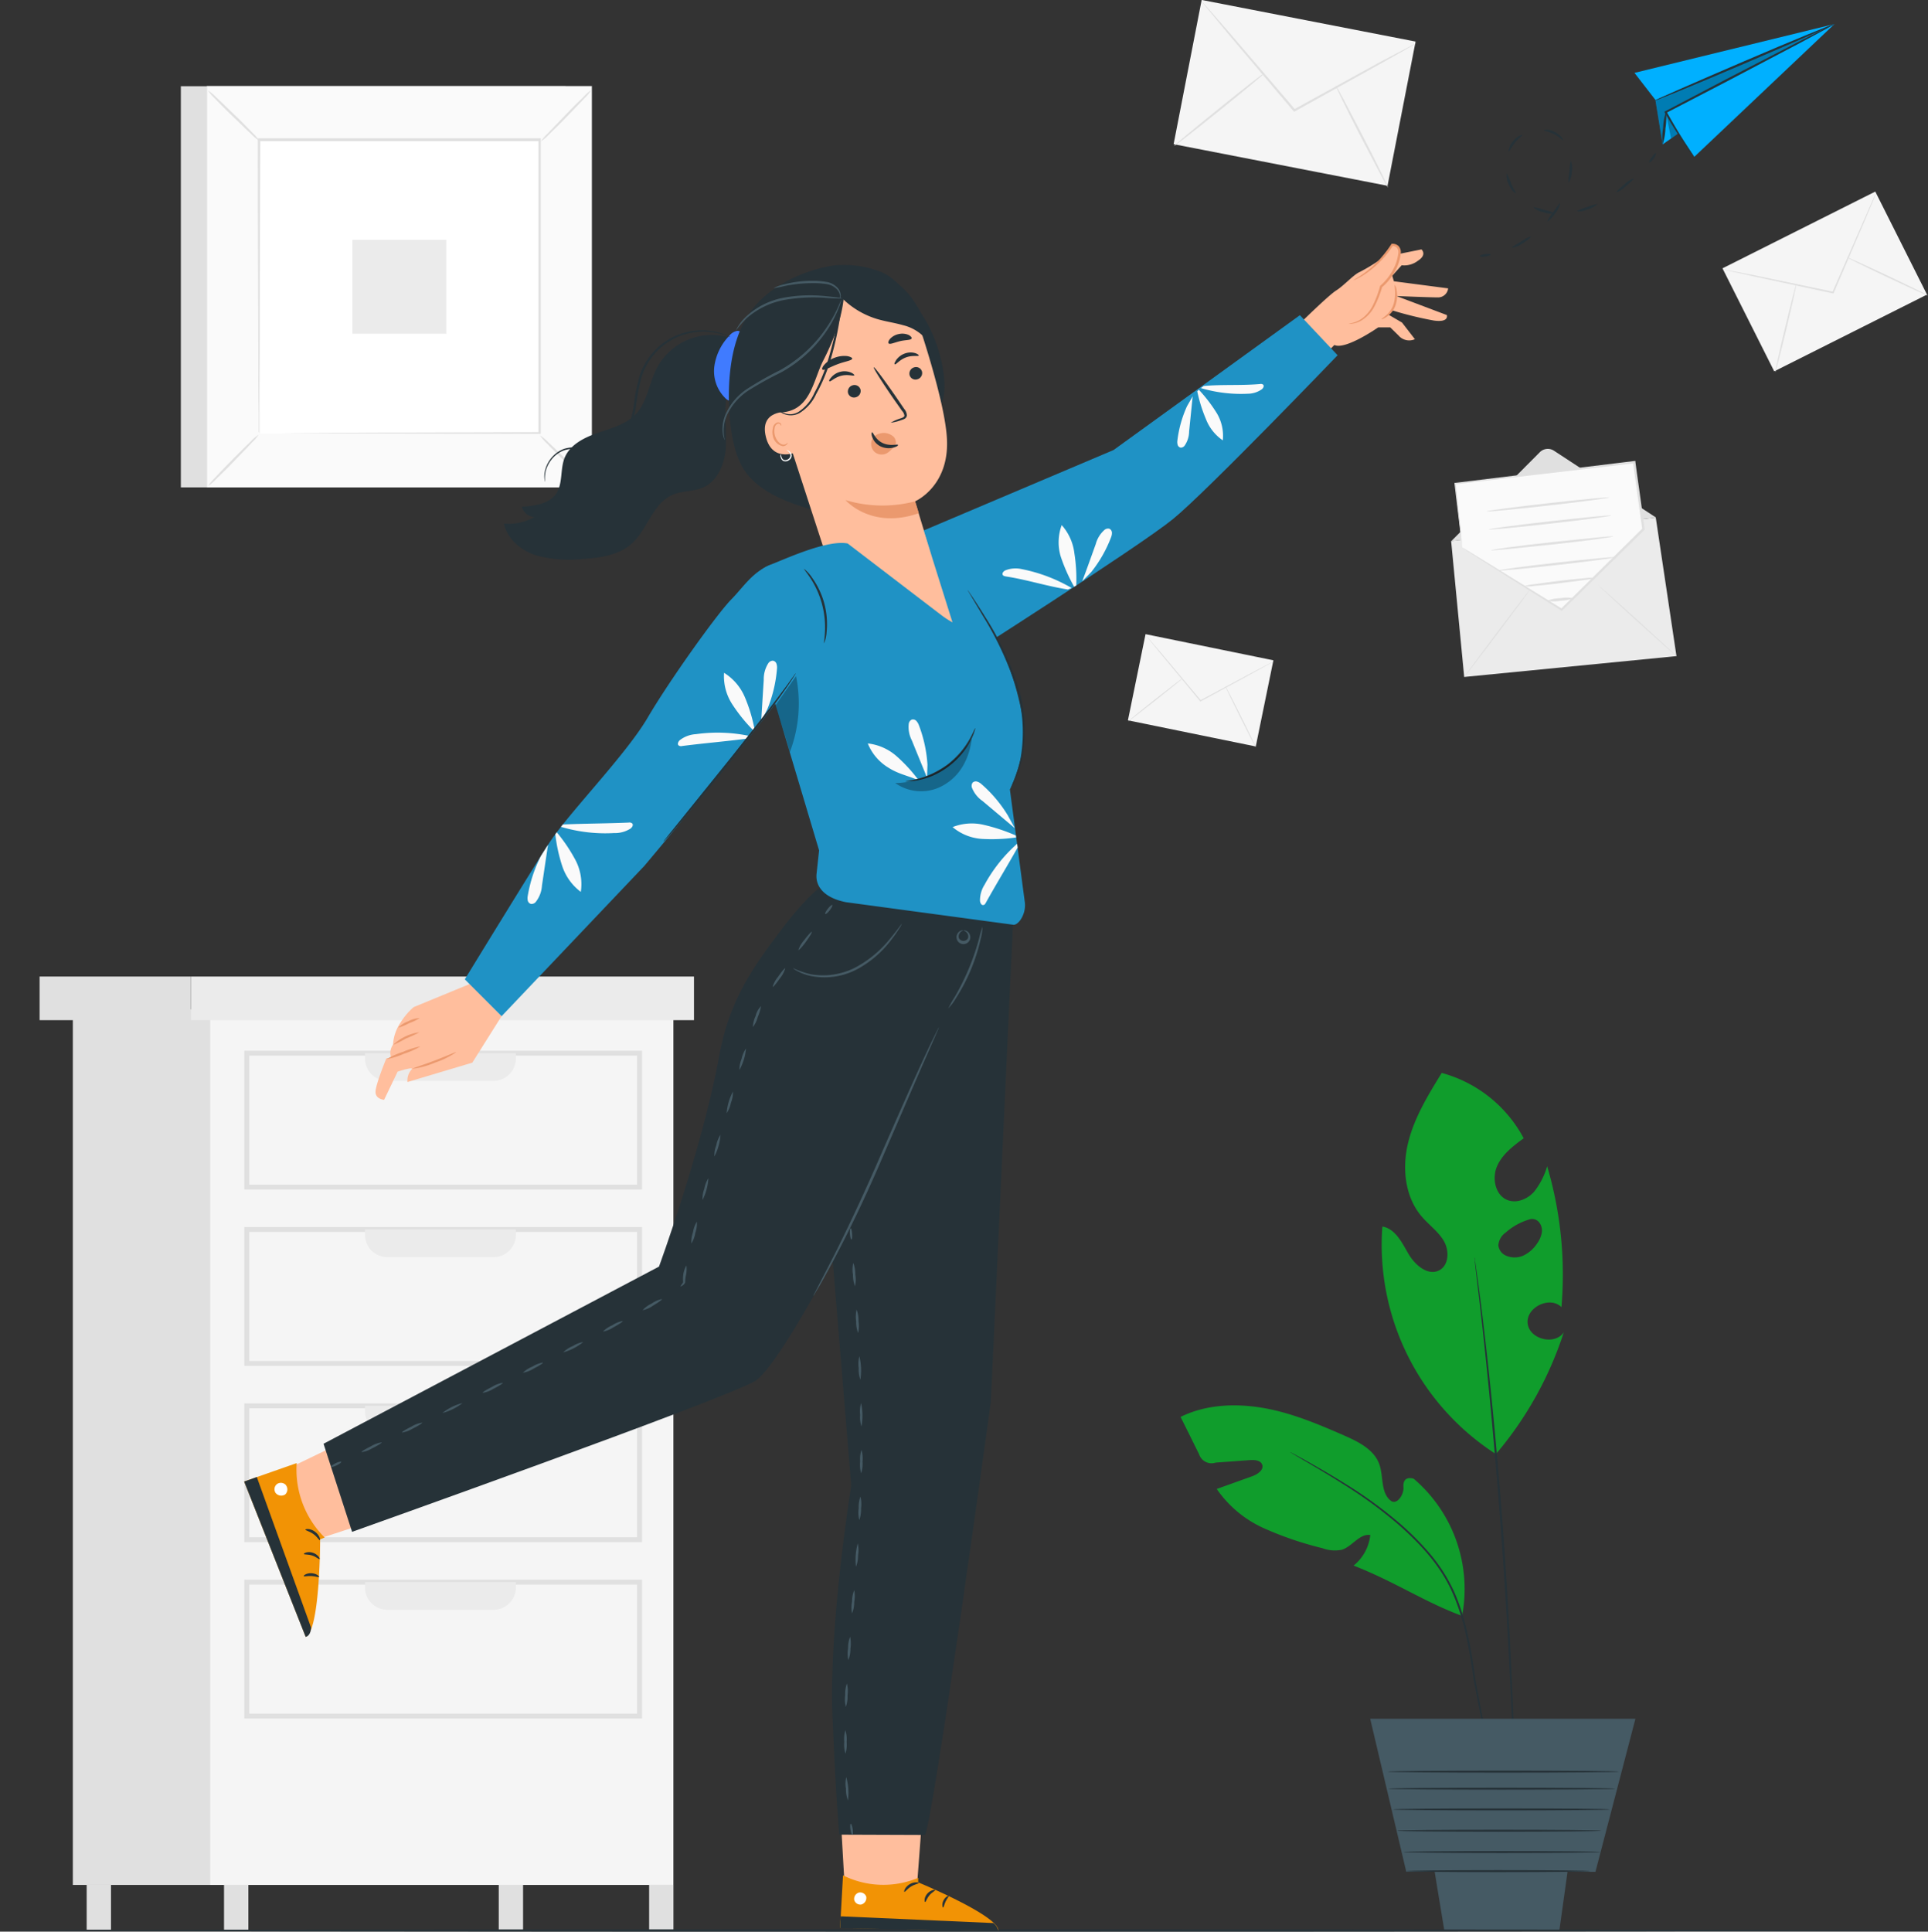 <svg xmlns="http://www.w3.org/2000/svg" width="426.421" height="427.196" viewBox="0 0 426.421 427.196">
  <rect x="0" y="0" width="426.421" height="427.196" fill="#333333" stroke="none"/>
  <g id="sent" transform="translate(-37 -46.704)">
    <g id="freepik--background-complete--inject-100">
      <rect id="Rectangle_154" data-name="Rectangle 154" width="85.11" height="88.72" transform="translate(162.11 154.49) rotate(180)" fill="#e0e0e0"/>
      <rect id="Rectangle_155" data-name="Rectangle 155" width="85.11" height="88.72" transform="translate(167.88 154.49) rotate(180)" fill="#fafafa"/>
      <path id="Path_1409" data-name="Path 1409" d="M82.74,65.74h85.17v88.77H82.74Zm85.12.05H82.8v88.67h85.06Z" fill="#e0e0e0"/>
      <rect id="Rectangle_156" data-name="Rectangle 156" width="62.23" height="64.87" transform="translate(156.44 142.56) rotate(180)" fill="#fff"/>
      <path id="Path_1410" data-name="Path 1410" d="M156.44,143a9.84,9.84,0,0,0,1.54,1.79c1,1.05,2.39,2.46,4,4s3,2.91,4.07,3.89a10.16,10.16,0,0,0,1.8,1.5,10.18,10.18,0,0,0-1.53-1.78c-1-1.05-2.4-2.47-4-4s-3-2.92-4.07-3.9a9.82,9.82,0,0,0-1.81-1.5Z" fill="#e0e0e0"/>
      <path id="Path_1411" data-name="Path 1411" d="M94.21,142.83a9.619,9.619,0,0,0-1.78,1.54c-1.05,1-2.47,2.39-4,3.95s-2.92,3-3.9,4.07a9.28,9.28,0,0,0-1.49,1.8,10.381,10.381,0,0,0,1.77-1.53c1-1,2.48-2.39,4-4s2.93-3,3.9-4.07a9.31,9.31,0,0,0,1.5-1.76Z" fill="#e0e0e0"/>
      <path id="Path_1412" data-name="Path 1412" d="M94.38,77.86a10.63,10.63,0,0,0-1.53-1.78c-1-1-2.39-2.47-4-4s-3-2.92-4.06-3.89a10.451,10.451,0,0,0-1.8-1.5,9.68,9.68,0,0,0,1.52,1.78c1,1.05,2.4,2.47,4,4s3,2.92,4.07,3.89A9.31,9.31,0,0,0,94.38,77.86Z" fill="#e0e0e0"/>
      <path id="Path_1413" data-name="Path 1413" d="M156.61,78a10,10,0,0,0,1.79-1.53c1-1,2.46-2.39,4-4s2.91-3,3.89-4.06a10.6,10.6,0,0,0,1.5-1.8A9.17,9.17,0,0,0,166,68.2c-1.05,1-2.47,2.39-4,4s-2.92,3-3.9,4.07A9.822,9.822,0,0,0,156.61,78Z" fill="#e0e0e0"/>
      <path id="Path_1414" data-name="Path 1414" d="M94.38,142.56a2,2,0,0,0,0-.32v-4.4c0-3.08,0-7.55.06-13.22,0-11.36.07-27.55.12-46.93l-.24.24h62.05l-.27-.28v64.87l.24-.24-44.93.12-12.63.07h-.07l12.57.07,45.08.12h.24V77.28H94.02v.24c0,19.44.09,35.68.12,47.08,0,5.65,0,10.11.07,13.17v4.33A1.018,1.018,0,0,0,94.38,142.56Z" fill="#e0e0e0"/>
      <rect id="Rectangle_157" data-name="Rectangle 157" width="20.76" height="20.76" transform="translate(135.71 120.51) rotate(180)" fill="#ebebeb"/>
      <rect id="Rectangle_158" data-name="Rectangle 158" width="102.44" height="193.65" transform="translate(155.55 463.57) rotate(180)" fill="#e0e0e0"/>
      <rect id="Rectangle_159" data-name="Rectangle 159" width="102.44" height="193.65" transform="translate(185.94 463.57) rotate(180)" fill="#f5f5f5"/>
      <path id="Path_1415" data-name="Path 1415" d="M91.05,279.08H179v30.7H91.05Zm86.85,1.08H92.13V308.7H177.9Z" fill="#e0e0e0"/>
      <path id="Path_1416" data-name="Path 1416" d="M122.68,279.62h23.47a4.95,4.95,0,0,1,4.95,4.95v1.17H117.73v-1.17a4.95,4.95,0,0,1,4.95-4.95Z" transform="translate(268.83 565.36) rotate(180)" fill="#ebebeb"/>
      <path id="Path_1417" data-name="Path 1417" d="M91.05,318.07H179v30.7H91.05Zm86.85,1.09H92.13v28.53H177.9Z" fill="#e0e0e0"/>
      <path id="Path_1418" data-name="Path 1418" d="M122.68,318.62h23.47a4.95,4.95,0,0,1,4.95,4.95v1.17H117.73v-1.17a4.95,4.95,0,0,1,4.95-4.95Z" transform="translate(268.83 643.35) rotate(180)" fill="#ebebeb"/>
      <path id="Path_1419" data-name="Path 1419" d="M91.05,357.07H179v30.69H91.05Zm86.85,1.08H92.13v28.53H177.9Z" fill="#e0e0e0"/>
      <path id="Path_1420" data-name="Path 1420" d="M122.68,357.61h23.47a4.95,4.95,0,0,1,4.95,4.95v1.17H117.73v-1.17a4.95,4.95,0,0,1,4.95-4.95Z" transform="translate(268.83 721.33) rotate(180)" fill="#ebebeb"/>
      <path id="Path_1421" data-name="Path 1421" d="M91.05,396.06H179v30.7H91.05Zm86.85,1.08H92.13v28.54H177.9Z" fill="#e0e0e0"/>
      <path id="Path_1422" data-name="Path 1422" d="M122.68,396.6h23.47a4.95,4.95,0,0,1,4.95,4.95v1.17H117.73v-1.17a4.95,4.95,0,0,1,4.95-4.95Z" transform="translate(268.83 799.32) rotate(180)" fill="#ebebeb"/>
      <rect id="Rectangle_160" data-name="Rectangle 160" width="111.27" height="9.65" transform="translate(190.49 272.32) rotate(180)" fill="#ebebeb"/>
      <rect id="Rectangle_161" data-name="Rectangle 161" width="33.46" height="9.65" transform="translate(79.22 272.32) rotate(180)" fill="#e0e0e0"/>
      <rect id="Rectangle_162" data-name="Rectangle 162" width="5.38" height="9.89" transform="translate(185.95 473.46) rotate(180)" fill="#e0e0e0"/>
      <rect id="Rectangle_163" data-name="Rectangle 163" width="5.38" height="9.89" transform="translate(152.69 473.46) rotate(180)" fill="#e0e0e0"/>
      <rect id="Rectangle_164" data-name="Rectangle 164" width="5.38" height="9.89" transform="translate(91.93 473.46) rotate(180)" fill="#e0e0e0"/>
      <rect id="Rectangle_165" data-name="Rectangle 165" width="5.38" height="9.89" transform="translate(61.55 473.46) rotate(180)" fill="#e0e0e0"/>
      <rect id="Rectangle_166" data-name="Rectangle 166" width="32.48" height="48.18" transform="matrix(0.191, -0.982, 0.982, 0.191, 296.572, 78.588)" fill="#f5f5f5"/>
      <path id="Path_1423" data-name="Path 1423" d="M350.15,56.31a3.289,3.289,0,0,1-.52.34l-1.54.9-5.72,3.23-19,10.56-.15.09-.12-.14-.28-.33-14.21-16.8L304.37,49q-.72-.87-1.14-1.41a3.309,3.309,0,0,1-.38-.51,3.93,3.93,0,0,1,.44.46l1.21,1.35,4.37,5c3.69,4.31,8.74,10.2,14.31,16.72a4.082,4.082,0,0,1,.28.33l-.27-.05,19-10.45L348,57.4l1.58-.83A4.259,4.259,0,0,1,350.15,56.31Z" fill="#e0e0e0"/>
      <path id="Path_1424" data-name="Path 1424" d="M296.66,79c-.08-.1,4.33-3.78,9.84-8.22s10-8,10.11-7.88-4.33,3.77-9.84,8.22S296.73,79.1,296.66,79Z" fill="#e0e0e0"/>
      <path id="Path_1425" data-name="Path 1425" d="M332.41,65.57c.11-.06,2.78,5,6,11.21s5.69,11.36,5.58,11.41-2.78-5-6-11.21S332.3,65.62,332.41,65.57Z" fill="#e0e0e0"/>
      <rect id="Rectangle_167" data-name="Rectangle 167" width="37.8" height="25.48" transform="matrix(0.894, -0.449, 0.449, 0.894, 417.967, 106.047)" fill="#f5f5f5"/>
      <path id="Path_1426" data-name="Path 1426" d="M452,89.31a2.453,2.453,0,0,1-.16.46c-.13.33-.31.76-.53,1.3l-2,4.74-6.72,15.65-.06.13h-.14l-.33-.07-16.87-3.62-5.11-1.14-1.38-.32a2.83,2.83,0,0,1-.48-.14,2.571,2.571,0,0,1,.49.07l1.4.26,5.13,1,16.89,3.52.34.07-.2.1c2.66-6.09,5.06-11.59,6.82-15.6L451.17,91l.59-1.27a2.772,2.772,0,0,1,.24-.42Z" fill="#e0e0e0"/>
      <path id="Path_1427" data-name="Path 1427" d="M429.64,129c-.09,0,.88-4.42,2.17-9.82s2.42-9.76,2.51-9.74-.88,4.42-2.17,9.82S429.73,129.06,429.64,129Z" fill="#e0e0e0"/>
      <path id="Path_1428" data-name="Path 1428" d="M445.4,103.56c0-.09,4.11,1.75,9.08,4.1s9,4.33,8.94,4.41-4.11-1.75-9.08-4.1S445.36,103.64,445.4,103.56Z" fill="#e0e0e0"/>
      <rect id="Rectangle_168" data-name="Rectangle 168" width="19.45" height="28.86" transform="translate(286.466 206.008) rotate(-78.44)" fill="#f5f5f5"/>
      <path id="Path_1429" data-name="Path 1429" d="M318.66,193l-.31.2-.93.52L314,195.61l-11.42,6.21-.1.05-.07-.08-.16-.2c-3.28-4-6.25-7.53-8.41-10.15l-2.53-3.09-.68-.85a1.43,1.43,0,0,1-.22-.31,2,2,0,0,1,.26.28l.72.82,2.59,3c2.18,2.61,5.17,6.17,8.47,10.1l.17.2h-.17l11.46-6.14,3.48-1.83.95-.49a1.64,1.64,0,0,1,.32-.13Z" fill="#e0e0e0"/>
      <path id="Path_1430" data-name="Path 1430" d="M286.49,206.25c0-.06,2.62-2.23,5.94-4.86s6.06-4.72,6.11-4.66-2.62,2.23-5.94,4.86S286.54,206.31,286.49,206.25Z" fill="#e0e0e0"/>
      <path id="Path_1431" data-name="Path 1431" d="M308,198.41c.06,0,1.63,3,3.5,6.75s3.34,6.84,3.28,6.87-1.64-3-3.51-6.75S307.92,198.45,308,198.41Z" fill="#e0e0e0"/>
      <path id="Path_1432" data-name="Path 1432" d="M357.95,166.35l45.26-5.19,4.58,30.65-46.95,4.61Z" fill="#ebebeb"/>
      <path id="Path_1433" data-name="Path 1433" d="M358,166.36l19.58-19.66a2.48,2.48,0,0,1,3.11-.32l22.57,14.78" fill="#e0e0e0"/>
      <path id="Path_1434" data-name="Path 1434" d="M360.84,196.42c-.06,0,3.14-4.39,7.15-9.71s7.31-9.59,7.37-9.54-3.14,4.39-7.15,9.71S360.9,196.47,360.84,196.42Z" fill="#e0e0e0"/>
      <path id="Path_1435" data-name="Path 1435" d="M407.79,191.82c-.06.05-4-3.45-8.82-7.82s-8.68-8-8.63-8,4,3.45,8.82,7.82S407.84,191.76,407.79,191.82Z" fill="#e0e0e0"/>
      <path id="Path_1436" data-name="Path 1436" d="M360.42,167.79l-1.6-14.14,39.62-4.73,2.04,14.84-18.09,17.77Z" fill="#fafafa"/>
      <path id="Path_1437" data-name="Path 1437" d="M360.41,167.79l.43.23,1.19.71,4.47,2.73,16,9.89h-.27l18.06-17.81-.07.22c-.39-2.83-.81-5.8-1.22-8.82q-.42-3-.83-6l.29.22-39.63,4.64.15-.19c.46,4.42.83,7.94,1.09,10.39q.17,1.78.27,2.79a2.582,2.582,0,0,0,.06.73.81.81,0,0,1,0,.25,1.352,1.352,0,0,1,0-.23l-.1-.7q-.13-1-.36-2.76c-.29-2.46-.72-6-1.25-10.43v-.16h.16l39.6-4.83h.26v.25q.4,3,.83,6c.42,3,.83,6,1.22,8.82v.13l-.1.09L382.54,181.7l-.12.11-.14-.09-16-10.1-4.39-2.81-1.14-.74a3,3,0,0,1-.34-.28Z" fill="#e0e0e0"/>
      <path id="Path_1438" data-name="Path 1438" d="M392.93,156.72c0,.14-6,.94-13.51,1.79s-13.55,1.43-13.56,1.28,6-.94,13.51-1.79S392.92,156.57,392.93,156.72Z" fill="#e0e0e0"/>
      <path id="Path_1439" data-name="Path 1439" d="M393.36,160.71c0,.15-6,.95-13.51,1.8s-13.55,1.42-13.56,1.28,6-.95,13.51-1.8S393.35,160.57,393.36,160.71Z" fill="#e0e0e0"/>
      <path id="Path_1440" data-name="Path 1440" d="M393.86,165.32c0,.14-6,1-13.51,1.8s-13.55,1.42-13.57,1.28,6-1,13.51-1.8S393.84,165.18,393.86,165.32Z" fill="#e0e0e0"/>
      <path id="Path_1441" data-name="Path 1441" d="M394.35,169.92c0,.15-5.75.92-12.88,1.73s-12.93,1.35-13,1.21,5.75-.92,12.89-1.73S394.34,169.78,394.35,169.92Z" fill="#e0e0e0"/>
      <path id="Path_1442" data-name="Path 1442" d="M389.71,174.51a10,10,0,0,1-2.26.45c-1.41.21-3.36.46-5.51.73s-4.12.47-5.54.59a9.589,9.589,0,0,1-2.31.07,10.609,10.609,0,0,1,2.27-.44c1.41-.21,3.36-.47,5.51-.74s4.12-.46,5.53-.58A10,10,0,0,1,389.71,174.51Z" fill="#e0e0e0"/>
      <path id="Path_1443" data-name="Path 1443" d="M385,179a8.73,8.73,0,0,1-2.86.57,8.44,8.44,0,0,1-2.92,0,8,8,0,0,1,2.86-.57A8.17,8.17,0,0,1,385,179Z" fill="#e0e0e0"/>
    </g>
    <g id="freepik--Plant--inject-100">
      <path id="Path_1444" data-name="Path 1444" d="M360.38,404.06a32.05,32.05,0,0,0-10.7-30.32s-2.48-.91-2.27,1.87c.13,1.66-1.47,4-2.79,3-2.31-1.78-1.58-5.39-2.57-8.13-1.17-3.2-4.58-4.91-7.7-6.28-5.76-2.52-11.61-5-17.8-6.09s-12.8-.83-18.44,1.95q2.06,4.13,4.1,8.27a2.9,2.9,0,0,0,3.67,1.84l7.5-.55c1.09-.08,2.49,0,2.81,1.09s-1.06,2.06-2.22,2.47L306.11,376a25.18,25.18,0,0,0,10.4,8.67,75.32,75.32,0,0,0,13,4.43,7.65,7.65,0,0,0,4.3.33c2.29-.74,3.87-3.6,6.26-3.25a10,10,0,0,1-3.69,6.76c9.27,3.64,15.73,8.09,24,11.13" fill="#109d2c"/>
      <path id="Path_1445" data-name="Path 1445" d="M368.33,445.21a2.464,2.464,0,0,1-.07-.24,3.769,3.769,0,0,0-.16-.71c-.13-.66-.32-1.57-.57-2.74-.48-2.41-1.17-5.84-2-10.07q-.63-3.2-1.38-7c-.24-1.25-.5-2.55-.76-3.88l-.4-2q-.15-1-.3-2.1c-.87-5.64-1.89-11.94-4.63-17.94s-7.24-10.63-11.49-14.42a96.6,96.6,0,0,0-12.21-9c-3.65-2.34-6.69-4.09-8.78-5.32l-2.41-1.42-.62-.38-.2-.14a.483.483,0,0,1,.23.1l.64.34,2.45,1.34c2.11,1.19,5.18,2.91,8.86,5.21a95.56,95.56,0,0,1,12.32,9,62.125,62.125,0,0,1,6.35,6.41,36.731,36.731,0,0,1,5.26,8.13c2.78,6.08,3.79,12.42,4.64,18.07l.29,2.1.39,2c.25,1.33.5,2.63.74,3.88q.705,3.75,1.32,7l1.88,10.09c.21,1.17.38,2.09.49,2.75l.12.72A.939.939,0,0,1,368.33,445.21Z" fill="#263238"/>
      <path id="Path_1446" data-name="Path 1446" d="M382.87,341.34c-2,3-7.67,1.53-8-2s4.92-6.09,7.48-3.56a84.58,84.58,0,0,0-3.16-31.16,16.3,16.3,0,0,1-2.93,5.69c-1.45,1.58-3.78,2.57-5.79,1.81-2.72-1-3.52-4.75-2.39-7.43s3.58-4.53,5.92-6.25a29.21,29.21,0,0,0-18.13-14.45c-3,4.88-6.07,9.87-7.43,15.44s-.74,11.94,3,16.31c1.58,1.86,3.67,3.31,4.9,5.42s1.14,5.33-1,6.47c-2.54,1.33-5.41-1.18-6.85-3.67s-2.91-5.53-5.75-6a55.06,55.06,0,0,0,25.45,50.54l-.29-.27a79.21,79.21,0,0,0,14.97-26.89Zm-13-21.92a13.75,13.75,0,0,1,5.28-3,2,2,0,0,1,2.26.6,2.92,2.92,0,0,1,.58,2.36,5.67,5.67,0,0,1-1,2.29,7.56,7.56,0,0,1-3,2.68,4.73,4.73,0,0,1-4,0,2.78,2.78,0,0,1-1.59-2.24,3.75,3.75,0,0,1,1.44-2.69Z" fill="#109d2c"/>
      <path id="Path_1447" data-name="Path 1447" d="M372.07,445.21a1.3,1.3,0,0,1,0-.31c0-.23,0-.54,0-.92,0-.83-.08-2-.13-3.52-.13-3.08-.3-7.49-.52-12.93-.48-10.92-1.25-26-2.48-42.64s-2.65-31.67-3.84-42.53c-.58-5.44-1.11-9.83-1.48-12.86-.17-1.5-.31-2.67-.4-3.5a5.969,5.969,0,0,0-.1-.91,1,1,0,0,1,0-.31l.06.3c0,.23.08.53.13.91.12.82.28,2,.49,3.48.42,3,1,7.42,1.62,12.85,1.28,10.86,2.77,25.9,4,42.54s1.94,31.73,2.35,42.66c.2,5.46.31,9.88.37,12.94v4.43a2,2,0,0,1-.07.32Z" fill="#263238"/>
      <path id="Path_1448" data-name="Path 1448" d="M340.05,426.82l7.98,33.85h41.84l8.84-33.85Z" fill="#455a64"/>
      <path id="Path_1449" data-name="Path 1449" d="M353.21,453.56c0,.64,3.23,20.05,3.23,20.05h25.45l2.8-20.05Z" fill="#455a64"/>
      <path id="Path_1450" data-name="Path 1450" d="M388.71,460.52c0,.12-9.13.22-20.39.22s-20.39-.1-20.39-.22,9.13-.23,20.39-.23S388.71,460.39,388.71,460.52Z" fill="#263238"/>
      <path id="Path_1451" data-name="Path 1451" d="M393.06,446.87c0,.12-10.76.22-24,.22s-24-.1-24-.22,10.77-.22,24-.22S393.06,446.75,393.06,446.87Z" fill="#263238"/>
      <path id="Path_1452" data-name="Path 1452" d="M391.18,451.58c0,.13-10.14.23-22.63.23s-22.64-.1-22.64-.23,10.14-.22,22.64-.22S391.18,451.46,391.18,451.58Z" fill="#263238"/>
      <path id="Path_1453" data-name="Path 1453" d="M391,456.3c0,.12-9.77.22-21.82.22s-21.82-.1-21.82-.22,9.77-.22,21.82-.22S391,456.18,391,456.3Z" fill="#263238"/>
      <path id="Path_1454" data-name="Path 1454" d="M394.28,442.29c0,.12-11.25.22-25.13.22s-25.12-.1-25.12-.22,11.24-.22,25.12-.22S394.28,442.17,394.28,442.29Z" fill="#263238"/>
      <path id="Path_1455" data-name="Path 1455" d="M395.08,438.52c0,.12-11.46.22-25.59.22s-25.6-.1-25.6-.22,11.46-.23,25.6-.23S395.08,438.39,395.08,438.52Z" fill="#263238"/>
    </g>
    <g id="freepik--Floor--inject-100">
      <path id="Path_1456" data-name="Path 1456" d="M463,473.64c0,.15-95.38.26-213,.26s-213-.11-213-.26,95.36-.26,213-.26S463,473.5,463,473.64Z" fill="#263238"/>
    </g>
    <g id="freepik--Character--inject-100">
      <path id="Path_1457" data-name="Path 1457" d="M242.3,430.8l-2.71,35.94-15.63-.32-2.14-37.4Z" fill="#ffbe9d"/>
      <path id="Path_1458" data-name="Path 1458" d="M240.08,462v1s17.56,7.25,17.72,10.59l-35-.5.65-11.64a20,20,0,0,0,16.63.55Z" fill="#f29305"/>
      <path id="Path_1459" data-name="Path 1459" d="M245.59,468.57c-.13,0-.33-.73.07-1.55s1.11-1.13,1.17-1-.38.56-.7,1.24S245.74,468.56,245.59,468.57Z" fill="#263238"/>
      <path id="Path_1460" data-name="Path 1460" d="M226.93,465.27a1.45,1.45,0,0,0-1,1.62,1.39,1.39,0,0,0,1.6,1,1.52,1.52,0,0,0,1.06-1.72,1.42,1.42,0,0,0-1.77-.88" fill="#fff"/>
      <path id="Path_1461" data-name="Path 1461" d="M240.19,463.15c0,.17-.86.24-1.71.78s-1.31,1.24-1.46,1.17.11-1.05,1.15-1.68S240.23,463,240.19,463.15Z" fill="#263238"/>
      <path id="Path_1462" data-name="Path 1462" d="M243.84,464.72c0,.17-.7.45-1.29,1.16s-.77,1.48-.94,1.47-.27-1,.48-1.85S243.84,464.56,243.84,464.72Z" fill="#263238"/>
      <path id="Path_1463" data-name="Path 1463" d="M222.8,473.16l.15-2.65L256.71,472a2.93,2.93,0,0,1,1.07,1.69Z" fill="#263238"/>
      <path id="Path_1464" data-name="Path 1464" d="M324.23,118.51s6.55-6.47,8.29-7.56,3.88-3.54,5.23-4.1a39.829,39.829,0,0,0,4.47-2.7l2.66-3.29s2-.21,1.56,2l4.95-1s1.33,1.15-.78,2.51a5,5,0,0,1-3.6,1l-2.08,2.32.36,1.22,12,1.57a2.24,2.24,0,0,1-2.21,2c-2,0-9.24-.31-9.24-.31L357,116.38s.59,1.71-2.9,1.21a80.531,80.531,0,0,1-9.06-2.21l-1,.88,3.05,1.78,2.85,3.68a3.09,3.09,0,0,1-3.61-.81l-1.84-1.8h-2.67s-7.26,5.07-9.69,3.89l-2.06,2.07Z" fill="#ffbe9d"/>
      <path id="Path_1465" data-name="Path 1465" d="M345.5,109.72a2.71,2.71,0,0,1,.41,1.25,6.74,6.74,0,0,1-.24,3.19,5,5,0,0,1-1.92,2.57c-.67.48-1.16.63-1.19.57s.38-.33,1-.86a5.46,5.46,0,0,0,1.65-2.44C345.91,111.73,345.31,109.74,345.5,109.72Z" fill="#eb996e"/>
      <path id="Path_1466" data-name="Path 1466" d="M335.28,118.28a6.45,6.45,0,0,0,3-1.17,8.18,8.18,0,0,0,2.3-2.75,23,23,0,0,0,1.64-4.35v-.06l.06-.06a12.4,12.4,0,0,0,3.3-4.53,10.09,10.09,0,0,0,.7-2.76,1.54,1.54,0,0,0-.34-1.12,1.43,1.43,0,0,0-1-.37l.18-.11a22.57,22.57,0,0,1-5.88,6.11,16,16,0,0,1-2.1,1.25,3.33,3.33,0,0,1-.82.33c0-.07,1.09-.58,2.74-1.83a23.85,23.85,0,0,0,5.65-6.13l.07-.11h.12a1.86,1.86,0,0,1,1.43.51,2,2,0,0,1,.49,1.49,10.14,10.14,0,0,1-.73,2.94,12.7,12.7,0,0,1-3.48,4.72l.09-.12a22.541,22.541,0,0,1-1.75,4.4,8,8,0,0,1-2.49,2.8,5.2,5.2,0,0,1-2.27.91,2.09,2.09,0,0,1-.91.01Z" fill="#eb996e"/>
      <path id="Path_1467" data-name="Path 1467" d="M235.54,166.46l47.75-20.23,41.21-29.82,8.34,8.86s-28.88,30.08-36.4,36.22-48.15,32-48.15,32Z" fill="#1f92c5"/>
      <path id="Path_1468" data-name="Path 1468" d="M263,172.57a6.16,6.16,0,0,0-3.66.28c-.38.19-.77.61-.56,1,.13.23.44.29.7.34,4.74.73,9,2.15,13.73,2.89l.8-.34A35.38,35.38,0,0,0,263,172.57Z" fill="#fafafa"/>
      <path id="Path_1469" data-name="Path 1469" d="M271.57,169.68a37.7,37.7,0,0,0,3,6.78l.47-.27a36.6,36.6,0,0,0-.42-7.17,11.4,11.4,0,0,0-2.8-6.19,11,11,0,0,0-.25,6.85Z" fill="#fafafa"/>
      <path id="Path_1470" data-name="Path 1470" d="M279.36,167c-1,2.79-1.95,5.47-3,8.26l2-2.05a28.61,28.61,0,0,0,4.4-7.74,2.5,2.5,0,0,0,.17-1,1,1,0,0,0-.56-.83,1.2,1.2,0,0,0-1.09.26A6.35,6.35,0,0,0,279.36,167Z" fill="#fafafa"/>
      <path id="Path_1471" data-name="Path 1471" d="M313,133.78a5.42,5.42,0,0,0,3.1-1c.29-.24.54-.7.28-1a.81.81,0,0,0-.68-.15c-4.25.38-8.23.06-12.48.44l-.62.46a31.151,31.151,0,0,0,10.4,1.25Z" fill="#fafafa"/>
      <path id="Path_1472" data-name="Path 1472" d="M306.15,138.13a33.21,33.21,0,0,0-4-5.23l-.35.34a32.663,32.663,0,0,0,1.9,6.1,10.07,10.07,0,0,0,3.75,4.75,9.77,9.77,0,0,0-1.3-5.96Z" fill="#fafafa"/>
      <path id="Path_1473" data-name="Path 1473" d="M300,142.11c.27-2.62.52-5.14.79-7.76l-1.25,2.18a25.689,25.689,0,0,0-2.14,7.64,2.24,2.24,0,0,0,.07.93.87.87,0,0,0,.67.6,1.06,1.06,0,0,0,.88-.46,5.63,5.63,0,0,0,.98-3.13Z" fill="#fafafa"/>
      <path id="Path_1474" data-name="Path 1474" d="M140.16,376.3l-36.17,11.87-6-15.38,35.64-17.21Z" fill="#ffbe9d"/>
      <path id="Path_1475" data-name="Path 1475" d="M108.81,386.74l-1,.41s0,20.07-3.18,21.57L91,374.36l11.62-4.08a21.17,21.17,0,0,0,6.19,16.46Z" fill="#f29305"/>
      <path id="Path_1476" data-name="Path 1476" d="M100.31,375.22a1.51,1.51,0,0,0-2-.34,1.46,1.46,0,0,0-.35,2,1.6,1.6,0,0,0,2.11.34,1.52,1.52,0,0,0,.14-2.09" fill="#fff"/>
      <path id="Path_1477" data-name="Path 1477" d="M91,374.36l2.8-1,12,33.29s0,1.8-1.2,2.05Z" fill="#263238"/>
      <path id="Path_1478" data-name="Path 1478" d="M107.74,387.31c-.17.06-.58-.75-1.45-1.36s-1.74-.77-1.74-.95,1.07-.32,2.11.44S107.91,387.28,107.74,387.31Z" fill="#263238"/>
      <path id="Path_1479" data-name="Path 1479" d="M107.68,391.51c-.15.1-.72-.51-1.66-.8s-1.75-.16-1.81-.33.85-.65,2-.27S107.84,391.44,107.68,391.51Z" fill="#263238"/>
      <path id="Path_1480" data-name="Path 1480" d="M104.18,395.27c-.1-.14.65-.71,1.74-.64s1.77.7,1.65.83-.79-.16-1.69-.21S104.26,395.43,104.18,395.27Z" fill="#263238"/>
      <path id="Path_1481" data-name="Path 1481" d="M237.61,294s-26.52,54-33.64,58.15-89.1,33.33-89.1,33.33L108.56,366l74.19-39.18s9.69-26.42,13.3-46.49c2.21-12.3,7.28-19.51,14.57-29.09,2.23-2.93,6-7.12,7.93-8.41l33.33,6.31Z" fill="#263238"/>
      <path id="Path_1482" data-name="Path 1482" d="M261.05,250.82l-35.79-6L218,286.9l7.27,88.37s-5,30.72-4.15,50.93c.77,19.06,1.51,26.25,1.51,26.25s15.39.07,18.89.07c1.47,0,14.62-95.65,14.62-95.65Z" fill="#263238"/>
      <path id="Path_1483" data-name="Path 1483" d="M244.66,273.9a4.747,4.747,0,0,1-.24.62c-.19.45-.44,1-.76,1.76l-2.83,6.43c-2.38,5.49-5.63,13-9.21,21.28s-7.22,15.69-10,20.94c-1.39,2.62-2.54,4.73-3.38,6.17l-1,1.65a3.258,3.258,0,0,1-.36.56,3,3,0,0,1,.27-.61c.23-.43.52-1,.88-1.7l3.22-6.24c2.68-5.29,6.21-12.69,9.84-21s6.91-15.76,9.4-21.2c1.24-2.7,2.26-4.88,3-6.37l.85-1.71A2.74,2.74,0,0,1,244.66,273.9Z" fill="#455a64"/>
      <path id="Path_1484" data-name="Path 1484" d="M112.48,370c.06.13-.4.47-1,.77s-1.17.44-1.24.31.4-.48,1-.78S112.41,369.89,112.48,370Z" fill="#455a64"/>
      <path id="Path_1485" data-name="Path 1485" d="M121.43,365.69c.07.13-.89.72-2.12,1.32a6.16,6.16,0,0,1-2.35.85c-.07-.13.89-.72,2.12-1.32A6.159,6.159,0,0,1,121.43,365.69Z" fill="#455a64"/>
      <path id="Path_1486" data-name="Path 1486" d="M130.38,361.33c.07.13-.89.72-2.12,1.33a6.291,6.291,0,0,1-2.35.86c-.07-.13.89-.73,2.12-1.33A6.29,6.29,0,0,1,130.38,361.33Z" fill="#455a64"/>
      <path id="Path_1487" data-name="Path 1487" d="M139.3,357a12.25,12.25,0,0,1-4.46,2.2A11.66,11.66,0,0,1,139.3,357Z" fill="#455a64"/>
      <path id="Path_1488" data-name="Path 1488" d="M148.2,352.52c.07.13-.88.73-2.11,1.35a6.14,6.14,0,0,1-2.34.87c-.07-.13.88-.73,2.11-1.34a6.27,6.27,0,0,1,2.34-.88Z" fill="#455a64"/>
      <path id="Path_1489" data-name="Path 1489" d="M157.09,348.05c.07.13-.88.73-2.1,1.35a6.13,6.13,0,0,1-2.34.89,6.291,6.291,0,0,1,2.1-1.35A6.19,6.19,0,0,1,157.09,348.05Z" fill="#455a64"/>
      <path id="Path_1490" data-name="Path 1490" d="M166,343.5a12,12,0,0,1-4.43,2.29,6.16,6.16,0,0,1,2.09-1.38,6.381,6.381,0,0,1,2.34-.91Z" fill="#455a64"/>
      <path id="Path_1491" data-name="Path 1491" d="M174.74,338.85c.07.13-.86.75-2.07,1.4a6.05,6.05,0,0,1-2.31.94,6.32,6.32,0,0,1,2.07-1.4A6.05,6.05,0,0,1,174.74,338.85Z" fill="#455a64"/>
      <path id="Path_1492" data-name="Path 1492" d="M183.41,334c.07.12-.83.78-2,1.47a6,6,0,0,1-2.29,1,6.38,6.38,0,0,1,2-1.47,5.9,5.9,0,0,1,2.29-1Z" fill="#455a64"/>
      <path id="Path_1493" data-name="Path 1493" d="M188.82,326.56a7,7,0,0,1-.17,2.48,9,9,0,0,0-.1.93,1.559,1.559,0,0,0,0,.2.5.5,0,0,1-.08.31,1.591,1.591,0,0,1-.27.33c-.36.32-.62.42-.67.37s.14-.27.39-.62a1.069,1.069,0,0,0,.16-.27.2.2,0,0,0,0-.08.71.71,0,0,1,0-.23,5.63,5.63,0,0,1,0-1,5.52,5.52,0,0,1,.74-2.42Z" fill="#455a64"/>
      <path id="Path_1494" data-name="Path 1494" d="M191.13,316.88a6.22,6.22,0,0,1-.35,2.48,6.13,6.13,0,0,1-.86,2.35,6.25,6.25,0,0,1,.35-2.48,6.32,6.32,0,0,1,.86-2.35Z" fill="#455a64"/>
      <path id="Path_1495" data-name="Path 1495" d="M193.68,307.27a12.25,12.25,0,0,1-1.29,4.8,6,6,0,0,1,.39-2.47,6.18,6.18,0,0,1,.9-2.33Z" fill="#455a64"/>
      <path id="Path_1496" data-name="Path 1496" d="M196.35,297.68a11.78,11.78,0,0,1-1.35,4.79,6.12,6.12,0,0,1,.42-2.46,6.22,6.22,0,0,1,.93-2.33Z" fill="#455a64"/>
      <path id="Path_1497" data-name="Path 1497" d="M199.11,288.12a6.06,6.06,0,0,1-.45,2.46,6.23,6.23,0,0,1-.94,2.32A11.73,11.73,0,0,1,199.11,288.12Z" fill="#455a64"/>
      <path id="Path_1498" data-name="Path 1498" d="M202,278.59a12.07,12.07,0,0,1-1.46,4.76,6.18,6.18,0,0,1,.48-2.46,6.09,6.09,0,0,1,.98-2.3Z" fill="#455a64"/>
      <path id="Path_1499" data-name="Path 1499" d="M205.32,269.22a9.64,9.64,0,0,1-.72,2.39,6.069,6.069,0,0,1-1.09,2.24,6.39,6.39,0,0,1,.61-2.44,4.53,4.53,0,0,1,1.2-2.19Z" fill="#455a64"/>
      <path id="Path_1500" data-name="Path 1500" d="M210.68,260.84a6.11,6.11,0,0,1-1.18,2.21c-.77,1.13-1.5,2-1.62,1.91a6.12,6.12,0,0,1,1.19-2.21C209.84,261.62,210.57,260.76,210.68,260.84Z" fill="#455a64"/>
      <path id="Path_1501" data-name="Path 1501" d="M216.54,252.8c.12.09-.45,1-1.27,2.15s-1.57,1.93-1.69,1.85a6.22,6.22,0,0,1,1.27-2.16C215.67,253.54,216.43,252.71,216.54,252.8Z" fill="#455a64"/>
      <path id="Path_1502" data-name="Path 1502" d="M221.09,246.85c.11.09-.14.6-.56,1.15s-.85.91-1,.83.14-.6.56-1.15S221,246.76,221.09,246.85Z" fill="#455a64"/>
      <path id="Path_1503" data-name="Path 1503" d="M225.32,320.83c-.14,0-.3-.53-.35-1.22s0-1.26.16-1.27.3.54.35,1.23S225.47,320.82,225.32,320.83Z" fill="#455a64"/>
      <path id="Path_1504" data-name="Path 1504" d="M226.1,331.16a6.81,6.81,0,0,1-.45-2.56,6.39,6.39,0,0,1,.07-2.6,6.81,6.81,0,0,1,.45,2.56A6.6,6.6,0,0,1,226.1,331.16Z" fill="#455a64"/>
      <path id="Path_1505" data-name="Path 1505" d="M226.79,341.5a6.55,6.55,0,0,1-.43-2.57,6.7,6.7,0,0,1,.1-2.6,6.77,6.77,0,0,1,.42,2.57A6.85,6.85,0,0,1,226.79,341.5Z" fill="#455a64"/>
      <path id="Path_1506" data-name="Path 1506" d="M227.29,351.83a6.49,6.49,0,0,1-.37-2.57,6.35,6.35,0,0,1,.15-2.6,13,13,0,0,1,.22,5.17Z" fill="#455a64"/>
      <path id="Path_1507" data-name="Path 1507" d="M227.53,362.18a6.75,6.75,0,0,1-.3-2.59,6.62,6.62,0,0,1,.22-2.59A13,13,0,0,1,227.53,362.18Z" fill="#455a64"/>
      <path id="Path_1508" data-name="Path 1508" d="M227.46,372.53a6.88,6.88,0,0,1-.22-2.6,6.5,6.5,0,0,1,.3-2.58,6.77,6.77,0,0,1,.22,2.59A6.53,6.53,0,0,1,227.46,372.53Z" fill="#455a64"/>
      <path id="Path_1509" data-name="Path 1509" d="M227.05,382.88a6.6,6.6,0,0,1-.13-2.6,6.679,6.679,0,0,1,.38-2.58,6.681,6.681,0,0,1,.14,2.6,6.79,6.79,0,0,1-.39,2.58Z" fill="#455a64"/>
      <path id="Path_1510" data-name="Path 1510" d="M226.32,393.21a13.25,13.25,0,0,1,.39-5.17,6.41,6.41,0,0,1,.07,2.6A6.78,6.78,0,0,1,226.32,393.21Z" fill="#455a64"/>
      <path id="Path_1511" data-name="Path 1511" d="M225.45,403.52a6.51,6.51,0,0,1,0-2.6,6.62,6.62,0,0,1,.48-2.55,6.74,6.74,0,0,1,0,2.6A6.62,6.62,0,0,1,225.45,403.52Z" fill="#455a64"/>
      <path id="Path_1512" data-name="Path 1512" d="M224.63,413.85a6.75,6.75,0,0,1-.06-2.6,6.66,6.66,0,0,1,.45-2.57,6.93,6.93,0,0,1,.07,2.61,6.529,6.529,0,0,1-.46,2.56Z" fill="#455a64"/>
      <path id="Path_1513" data-name="Path 1513" d="M224.07,424.19a6.91,6.91,0,0,1-.14-2.6,6.77,6.77,0,0,1,.38-2.57,6.61,6.61,0,0,1,.14,2.59A6.461,6.461,0,0,1,224.07,424.19Z" fill="#455a64"/>
      <path id="Path_1514" data-name="Path 1514" d="M224,434.55a6.43,6.43,0,0,1-.27-2.59,6.8,6.8,0,0,1,.24-2.6,6.62,6.62,0,0,1,.28,2.59,7,7,0,0,1-.25,2.6Z" fill="#455a64"/>
      <path id="Path_1515" data-name="Path 1515" d="M224.55,444.88a6.64,6.64,0,0,1-.45-2.56,6.36,6.36,0,0,1,.07-2.6,13,13,0,0,1,.38,5.16Z" fill="#455a64"/>
      <path id="Path_1516" data-name="Path 1516" d="M225.53,452.52c-.14,0-.34-.51-.44-1.2s-.08-1.25.07-1.27.34.52.44,1.2S225.67,452.5,225.53,452.52Z" fill="#455a64"/>
      <path id="Path_1517" data-name="Path 1517" d="M236.45,251a4.081,4.081,0,0,1-.54,1,28.16,28.16,0,0,1-1.78,2.55,23.34,23.34,0,0,1-7.81,6.64,15.43,15.43,0,0,1-10.11,1.33,11,11,0,0,1-2.93-1.1,3.67,3.67,0,0,1-.94-.64,18.59,18.59,0,0,0,3.95,1.38,15.71,15.71,0,0,0,9.8-1.44,24.8,24.8,0,0,0,7.75-6.4C235.51,252.34,236.38,251,236.45,251Z" fill="#455a64"/>
      <path id="Path_1518" data-name="Path 1518" d="M254.31,251.64a12.209,12.209,0,0,1-.44,2.86,41.572,41.572,0,0,1-2.14,6.67,40.811,40.811,0,0,1-3.25,6.21,12.461,12.461,0,0,1-1.73,2.33,21.664,21.664,0,0,1,1.41-2.52,53.73,53.73,0,0,0,5.35-12.78,22.817,22.817,0,0,1,.8-2.77Z" fill="#455a64"/>
      <path id="Path_1519" data-name="Path 1519" d="M250,252.48c0,.08-.48.12-.81.71a1.26,1.26,0,0,0-.1,1,1.13,1.13,0,0,0,2,0,1.28,1.28,0,0,0-.11-1c-.33-.58-.83-.62-.81-.7s.12-.07.34,0a1.39,1.39,0,0,1,.78.53,1.61,1.61,0,0,1,.26,1.4,1.533,1.533,0,1,1-2.67-1.4,1.37,1.37,0,0,1,.77-.54C249.91,252.41,250,252.45,250,252.48Z" fill="#455a64"/>
      <path id="Path_1520" data-name="Path 1520" d="M200.48,122.2a13.72,13.72,0,0,0-18.34,6.19c-1.59,3.21-2,7.09-4.37,9.75-2.15,2.37-5.44,3.24-8.47,4.27s-6.25,2.61-7.44,5.59c-1,2.54-.33,5.66-1.88,7.91s-4.77,2.68-7.55,2.86a3,3,0,0,0,2.74,2.28,11.18,11.18,0,0,1-6.72,1.44c.74,3.38,3.72,5.93,7,7a27.477,27.477,0,0,0,10.27.84c3.91-.24,8.09-.79,11-3.4,3.51-3.14,4.62-8.82,8.93-10.74,2.2-1,4.81-.72,7-1.74,3-1.4,4.5-4.9,4.83-8.21s-.21-6.65,0-10,1.53-6.85,4.42-8.49Z" fill="#263238"/>
      <path id="Path_1521" data-name="Path 1521" d="M201.24,121.22c.29-.64-.45-1.37-1.16-1.34a2.84,2.84,0,0,0-1.77,1.07,12.14,12.14,0,0,0-3.31,6.73,8.36,8.36,0,0,0,2.35,7,2.28,2.28,0,0,0,1.5.76,1.83,1.83,0,0,0,1.47-.92,5,5,0,0,0,.58-1.7,46.611,46.611,0,0,0,.86-11.73Z" fill="#407bff"/>
      <path id="Path_1522" data-name="Path 1522" d="M198.2,134.61c0-7.15,1.15-14.74,5.76-20.19,4.11-4.85,11.06-8,17.34-9a22.6,22.6,0,0,1,9.83,1.16c4.09,1.32,6.5,5.2,9.06,8.66,5.12,6.92,6.8,17.37,5,20.74L216.7,159.44c-6.27-1.78-13.26-4.52-16-10.42C198.78,145,198.22,139,198.2,134.61Z" fill="#263238"/>
      <path id="Path_1523" data-name="Path 1523" d="M207.76,120.62l18.9-10.09c6.28-2.28,12.54,4.61,14.55,11,2.24,7.08,4.69,15.82,5.17,21.41,1,11.22-7,14.64-7,14.64h0l3.86,12.68,4.43,14.1-28.69-17-13.69-42.05A3.92,3.92,0,0,1,207.76,120.62Z" fill="#ffbe9d"/>
      <path id="Path_1524" data-name="Path 1524" d="M240.91,128.85a1.42,1.42,0,0,1-1,1.73,1.35,1.35,0,0,1-1.73-.9,1.43,1.43,0,0,1,1-1.73,1.36,1.36,0,0,1,1.73.9Z" fill="#263238"/>
      <path id="Path_1525" data-name="Path 1525" d="M240.2,125.34c-.1.24-1.39-.13-2.83.41s-2.23,1.65-2.45,1.53,0-.43.28-.94a4,4,0,0,1,1.88-1.44,3.74,3.74,0,0,1,2.34-.1C240,125,240.25,125.24,240.2,125.34Z" fill="#263238"/>
      <path id="Path_1526" data-name="Path 1526" d="M227.31,132.82a1.43,1.43,0,0,1-1,1.73,1.37,1.37,0,0,1-1.74-.9,1.43,1.43,0,0,1,1-1.73,1.38,1.38,0,0,1,1.74.9Z" fill="#263238"/>
      <path id="Path_1527" data-name="Path 1527" d="M225.93,129.72c-.12.22-1.37-.29-2.85.08s-2.4,1.39-2.61,1.24,0-.43.39-.89a3.87,3.87,0,0,1,2-1.22,3.72,3.72,0,0,1,2.33.16C225.76,129.33,226,129.62,225.93,129.72Z" fill="#263238"/>
      <path id="Path_1528" data-name="Path 1528" d="M234,140.19a10.29,10.29,0,0,1,2.31-1c.38-.14.72-.3.72-.58a1.94,1.94,0,0,0-.54-1.06c-.58-.84-1.2-1.71-1.84-2.62-2.58-3.74-4.55-6.86-4.4-7s2.37,2.85,4.95,6.59l1.8,2.64a2.31,2.31,0,0,1,.57,1.45,1,1,0,0,1-.49.71,2.681,2.681,0,0,1-.62.25A10,10,0,0,1,234,140.19Z" fill="#263238"/>
      <path id="Path_1529" data-name="Path 1529" d="M239.4,157.57a28.32,28.32,0,0,1-15.4-.27s5.66,6.59,16.22,2.9Z" fill="#eb996e"/>
      <path id="Path_1530" data-name="Path 1530" d="M229.77,144.19a2.46,2.46,0,0,1,1.72-1.58,3.22,3.22,0,0,1,3.18.71,2,2,0,0,1,.48,1.36c-.05.27,0,.13-.14.34a5.55,5.55,0,0,1-1.89,1.93,2.4,2.4,0,0,1-2.69-.3,2.44,2.44,0,0,1-.66-2.46Z" fill="#eb996e"/>
      <path id="Path_1531" data-name="Path 1531" d="M229.87,142.31c.24-.08.64,1.54,2.31,2.35s3.35.2,3.42.42-.31.41-1,.61a4.17,4.17,0,0,1-2.83-.26,3.63,3.63,0,0,1-1.83-2C229.68,142.77,229.76,142.33,229.87,142.31Z" fill="#263238"/>
      <path id="Path_1532" data-name="Path 1532" d="M225.48,126c0,.45-1.58.62-3.28,1.27s-3,1.47-3.31,1.16c-.15-.15,0-.59.48-1.12a5.8,5.8,0,0,1,2.29-1.51,5.94,5.94,0,0,1,2.73-.34C225.09,125.59,225.5,125.83,225.48,126Z" fill="#263238"/>
      <path id="Path_1533" data-name="Path 1533" d="M238.62,121.56c-.18.4-1.29.3-2.53.59s-2.22.79-2.55.5c-.15-.15-.07-.53.31-1a3.57,3.57,0,0,1,1.91-1.06,3.53,3.53,0,0,1,2.18.18C238.47,121.05,238.7,121.36,238.62,121.56Z" fill="#263238"/>
      <path id="Path_1534" data-name="Path 1534" d="M211.39,137.78c-.17,0-6.49-.49-5,5.54s7.24,3.27,7.21,3.1S211.39,137.78,211.39,137.78Z" fill="#ffbe9d"/>
      <path id="Path_1535" data-name="Path 1535" d="M211.21,144.59a2.414,2.414,0,0,1-.25.23,1.07,1.07,0,0,1-.78.21c-.69-.07-1.48-.95-1.78-2a3.57,3.57,0,0,1-.08-1.58,1.24,1.24,0,0,1,.59-1,.56.56,0,0,1,.69.13c.12.15.11.28.15.28s.1-.13,0-.37a.71.71,0,0,0-.33-.31.78.78,0,0,0-.62,0,1.5,1.5,0,0,0-.86,1.21,3.69,3.69,0,0,0,0,1.77,2.83,2.83,0,0,0,2.18,2.22,1.19,1.19,0,0,0,.92-.4C211.23,144.74,211.23,144.6,211.21,144.59Z" fill="#eb996e"/>
      <path id="Path_1536" data-name="Path 1536" d="M209.69,147.08a1,1,0,0,0,0,.85,1.16,1.16,0,0,0,.63.75,1.3,1.3,0,0,0,1.18-.2,1.24,1.24,0,0,0,.6-1,1.3,1.3,0,0,0-.39-.89c-.41-.39-.8-.34-.79-.31a1.726,1.726,0,0,1,.63.46,1.18,1.18,0,0,1,.26.74,1,1,0,0,1-.49.77,1.06,1.06,0,0,1-.9.19,1,1,0,0,1-.52-.56,3.54,3.54,0,0,1-.21-.8Z" fill="#fafafa"/>
      <path id="Path_1537" data-name="Path 1537" d="M241.76,121.63a9.76,9.76,0,0,0-5-3c-1.9-.55-3.89-.81-5.79-1.38a18.62,18.62,0,0,1-10.55-8.2,11.2,11.2,0,0,1,9.7-2.19,15.13,15.13,0,0,1,8.41,5.61,23.76,23.76,0,0,1,4.2,9.34" fill="#263238"/>
      <path id="Path_1538" data-name="Path 1538" d="M206.05,118.82c3.44-5.31,11.31-9.68,17.61-9.09.36,5.29-2.1,11.92-4.54,16.63s-2.85,12.1-10.8,11.54c-.55,0-1,.57-1.55.41a2,2,0,0,1-1-.95A17.81,17.81,0,0,1,206.05,118.82Z" fill="#263238"/>
      <path id="Path_1539" data-name="Path 1539" d="M223.54,110.13a6.331,6.331,0,0,1-.08,1.39c-.1.89-.24,2.17-.46,3.76a68,68,0,0,1-2.69,12.23,37,37,0,0,1-2.79,6.33,9.58,9.58,0,0,1-3.73,4.24,4,4,0,0,1-3.78,0,2.56,2.56,0,0,1-.79-.69c-.14-.2-.19-.32-.17-.33a3.55,3.55,0,0,0,4.57.72,9.52,9.52,0,0,0,3.48-4.15,39.531,39.531,0,0,0,2.72-6.27,80.529,80.529,0,0,0,2.82-12.12c.24-1.5.45-2.75.62-3.73A8,8,0,0,1,223.54,110.13Z" fill="#263238"/>
      <path id="Path_1540" data-name="Path 1540" d="M157.56,153.3a2.19,2.19,0,0,1-.14-.62,5.68,5.68,0,0,1,.1-1.81,6.82,6.82,0,0,1,1.21-2.62,6.65,6.65,0,0,1,3.05-2.29,8.15,8.15,0,0,1,4.62,0,8.3,8.3,0,0,0,5,0,8.2,8.2,0,0,0,4-3.83,17.36,17.36,0,0,0,1.77-5.85,46.457,46.457,0,0,1,1.2-6.15,14.59,14.59,0,0,1,2.78-5.16,14.43,14.43,0,0,1,15.06-4.67,13.38,13.38,0,0,1,1.7.62,3.109,3.109,0,0,1,.56.3c0,.05-.8-.35-2.32-.72a14.63,14.63,0,0,0-6.5-.14,14.14,14.14,0,0,0-8.13,4.92,14.3,14.3,0,0,0-2.67,5,48,48,0,0,0-1.16,6.09,17.75,17.75,0,0,1-1.84,6,8.65,8.65,0,0,1-4.25,4,6.3,6.3,0,0,1-2.76.39,17.691,17.691,0,0,1-2.54-.43,7.73,7.73,0,0,0-4.41-.08,6.39,6.39,0,0,0-2.94,2.12,6.84,6.84,0,0,0-1.24,2.48,7.14,7.14,0,0,0-.15,2.45Z" fill="#263238"/>
      <path id="Path_1541" data-name="Path 1541" d="M199.77,119.82a3.8,3.8,0,0,1,.46-.92,10.751,10.751,0,0,1,1.79-2.19,16.85,16.85,0,0,1,8.26-4.16,32.68,32.68,0,0,1,9.27-.35c1.18.11,2.13.22,2.79.32a3.58,3.58,0,0,1,1,.2,35.779,35.779,0,0,1-3.83-.15,37.18,37.18,0,0,0-9.14.49,17.52,17.52,0,0,0-8.11,3.92,22.311,22.311,0,0,0-2.49,2.84Z" fill="#455a64"/>
      <path id="Path_1542" data-name="Path 1542" d="M208.08,110.45a8.3,8.3,0,0,1,2.36-.86,24.58,24.58,0,0,1,6-.79,18.66,18.66,0,0,1,3.34.25,4.25,4.25,0,0,1,2.46,1.3,2.68,2.68,0,0,1,.71,1.74c0,.45-.14.68-.16.67a5.765,5.765,0,0,1,0-.66,2.72,2.72,0,0,0-.78-1.5,4,4,0,0,0-2.28-1.08,19.541,19.541,0,0,0-3.25-.19,30.34,30.34,0,0,0-5.91.62,24.326,24.326,0,0,1-2.49.5Z" fill="#455a64"/>
      <path id="Path_1543" data-name="Path 1543" d="M197.29,144a1.2,1.2,0,0,1-.17-.41,5,5,0,0,1-.28-1.22,8.19,8.19,0,0,1,.86-4.52,13.27,13.27,0,0,1,4.5-5.12,77.105,77.105,0,0,1,7.25-4.12,29.93,29.93,0,0,0,10.81-10.15,29.6,29.6,0,0,0,2.16-4,11.877,11.877,0,0,1,.71-1.52,1.68,1.68,0,0,1-.11.42c-.09.27-.2.68-.41,1.18a26.6,26.6,0,0,1-2,4.13,29.19,29.19,0,0,1-10.88,10.41,81.334,81.334,0,0,0-7.22,4,13.24,13.24,0,0,0-4.45,4.89,8.41,8.41,0,0,0-1,4.34C197.12,143.45,197.35,144,197.29,144Z" fill="#455a64"/>
      <path id="Path_1544" data-name="Path 1544" d="M221,184.35c-.08,0-.07-1-.35-2.64a18.3,18.3,0,0,0-2.14-6,10.11,10.11,0,0,0-4.36-4.44,6.29,6.29,0,0,0-2.56-.41,1.54,1.54,0,0,1,.71-.19,4.27,4.27,0,0,1,2,.28,9.67,9.67,0,0,1,4.66,4.51,16.46,16.46,0,0,1,2.06,6.17,7.65,7.65,0,0,1-.02,2.72Z" fill="#263238"/>
      <path id="Path_1545" data-name="Path 1545" d="M224.48,166.9,248.15,185l-6.79-21,5.74,2.94s10.24,18.94,13.5,28.47a67.456,67.456,0,0,1,2.82,11.37c.76,6.85-3.06,14.51-3.06,14.51L263.63,246c.46,2.66-1.27,5.23-2.44,5.23l-37.07-5c-4.83-.95-6.81-3.48-6.52-6.28l.56-5.18-15.84-53c-.93,3.14-1.9-7.62,5.17-10.21C210.48,170.43,219.93,166,224.48,166.9Z" fill="#1f92c5"/>
      <path id="Path_1546" data-name="Path 1546" d="M251,177.21a3,3,0,0,1,.3.38l.77,1.13c.66,1,1.6,2.42,2.71,4.23a67.178,67.178,0,0,1,7.2,14.93,33,33,0,0,1,1.11,16.47,22.131,22.131,0,0,1-1.55,4.8c-.23.55-.48.94-.62,1.22a1.889,1.889,0,0,1-.25.4s.25-.61.69-1.7a25.382,25.382,0,0,0,1.39-4.79A34.09,34.09,0,0,0,261.51,198a73.093,73.093,0,0,0-7-14.9l-2.57-4.31-.7-1.18A2,2,0,0,1,251,177.21Z" fill="#263238"/>
      <path id="Path_1547" data-name="Path 1547" d="M254.75,242.38a6.38,6.38,0,0,0-1,3.58c.05.43.32,1,.75.89.27,0,.44-.31.57-.55,2.37-4.26,4.61-7.89,7-12.15l-.11-.84A33.39,33.39,0,0,0,254.75,242.38Z" fill="#fafafa"/>
      <path id="Path_1548" data-name="Path 1548" d="M254.13,232.23a38,38,0,0,0,7.6-.32l-.06-.43a39.692,39.692,0,0,0-7.1-2.36,11.54,11.54,0,0,0-6.88.5A11.18,11.18,0,0,0,254.13,232.23Z" fill="#fafafa"/>
      <path id="Path_1549" data-name="Path 1549" d="M254.32,223.86l7.13,6L259.88,227a29.2,29.2,0,0,0-5.84-6.91,2.47,2.47,0,0,0-.93-.53,1,1,0,0,0-1,.24,1.23,1.23,0,0,0-.13,1.14,6.46,6.46,0,0,0,2.34,2.92Z" fill="#fafafa"/>
      <path id="Path_1550" data-name="Path 1550" d="M233.43,216.44c2,1.31,4,1.73,6.15,2.59H240a34.522,34.522,0,0,0-4.75-5.13,11.55,11.55,0,0,0-6.32-2.78A11.06,11.06,0,0,0,233.43,216.44Z" fill="#fafafa"/>
      <path id="Path_1551" data-name="Path 1551" d="M238.68,210.46c1.13,2.79,2.23,5.45,3.36,8.25l.09-2.88A29.571,29.571,0,0,0,240.2,207a2.81,2.81,0,0,0-.57-.9,1,1,0,0,0-1-.24,1.2,1.2,0,0,0-.64.93,6.47,6.47,0,0,0,.69,3.67Z" fill="#fafafa"/>
      <path id="Path_1552" data-name="Path 1552" d="M252.7,207.73a2.771,2.771,0,0,1-.2.8,5.617,5.617,0,0,1-.33.89,12.292,12.292,0,0,1-.53,1.15,17,17,0,0,1-1.83,2.76,17.54,17.54,0,0,1-6.39,4.88,16.541,16.541,0,0,1-3.14,1,11.808,11.808,0,0,1-2.2.3,2.7,2.7,0,0,1-.81,0c0-.1,1.15-.15,2.93-.62a18.148,18.148,0,0,0,3-1.11,20.738,20.738,0,0,0,3.37-2,20.22,20.22,0,0,0,2.86-2.72,18.672,18.672,0,0,0,1.87-2.63C252.25,208.8,252.61,207.7,252.7,207.73Z" fill="#263238"/>
      <g id="Group_25" data-name="Group 25" opacity="0.3">
        <path id="Path_1553" data-name="Path 1553" d="M235,219.88a9.89,9.89,0,0,0,11.17.18c3.56-2.23,5.29-6.08,5.75-10A20.19,20.19,0,0,1,235,219.88Z"/>
      </g>
      <g id="Group_26" data-name="Group 26" opacity="0.3">
        <path id="Path_1554" data-name="Path 1554" d="M213.06,196.24l-4.5,6.4c.94,3.55,2.18,6.89,3.12,10.43a30.24,30.24,0,0,0,1.38-16.83Z"/>
      </g>
      <path id="Path_1555" data-name="Path 1555" d="M147.93,271.44l-6.47,10.28L127.13,286a3.58,3.58,0,0,1,.82-2.68c1-.92-3,.38-3,.38l-3,6.24s-2-.14-1.89-1.89,2.38-7.25,2.38-7.25l1.07-.18a3.19,3.19,0,0,1,.41-2.88,9.86,9.86,0,0,1,1.62-4.82,15.27,15.27,0,0,1,2.94-3.48L141,264.28Z" fill="#ffbe9d"/>
      <path id="Path_1556" data-name="Path 1556" d="M137.9,279.4a18.7,18.7,0,0,1-4.66,2.3,18.492,18.492,0,0,1-5,1.37c0-.13,2.19-.79,4.85-1.8S137.84,279.28,137.9,279.4Z" fill="#eb996e"/>
      <path id="Path_1557" data-name="Path 1557" d="M130,278.12a17.721,17.721,0,0,1-3.67,1.63,17.422,17.422,0,0,1-3.82,1.2,17.17,17.17,0,0,1,3.66-1.63A17.579,17.579,0,0,1,130,278.12Z" fill="#eb996e"/>
      <path id="Path_1558" data-name="Path 1558" d="M129.76,275a27.127,27.127,0,0,1-2.94,1.36,27.31,27.31,0,0,1-2.9,1.45,10.46,10.46,0,0,1,5.84-2.81Z" fill="#eb996e"/>
      <path id="Path_1559" data-name="Path 1559" d="M129.82,271.86a11,11,0,0,1-2.33,1.12,11.631,11.631,0,0,1-2.39,1,5.59,5.59,0,0,1,2.2-1.41,5.53,5.53,0,0,1,2.52-.71Z" fill="#eb996e"/>
      <path id="Path_1560" data-name="Path 1560" d="M214.83,172.51a8.12,8.12,0,0,1,1.76,1.92,17.75,17.75,0,0,1,2.71,5.69,17.541,17.541,0,0,1,.53,6.27,8,8,0,0,1-.55,2.55c-.09,0,.11-1,.18-2.58a19.9,19.9,0,0,0-3.17-11.72C215.42,173.31,214.76,172.57,214.83,172.51Z" fill="#263238"/>
      <path id="Path_1561" data-name="Path 1561" d="M210.46,171.2a7.109,7.109,0,0,1,6.62,6.34c.34,3.9.38,9.68-1.55,14.21-3.23,7.56-36,46.43-36,46.43l-31.59,33.26-8.14-8.15s16.79-27.44,19.07-30.75c4.74-6.91,16.67-19.08,21.4-27.16s15.3-22.9,18.49-26.13S204.63,171.21,210.46,171.2Z" fill="#1f92c5"/>
      <path id="Path_1562" data-name="Path 1562" d="M190.92,209.07a6.42,6.42,0,0,0-3.57,1.33c-.32.3-.59.84-.27,1.15a.91.91,0,0,0,.79.14c4.95-.64,9.53-1,14.48-1.65l.38-.58A34.21,34.21,0,0,0,190.92,209.07Z" fill="#fafafa"/>
      <path id="Path_1563" data-name="Path 1563" d="M198.91,202.39a35.8,35.8,0,0,0,4.65,5.78l.27-.46a34.57,34.57,0,0,0-2.1-6.85,11.71,11.71,0,0,0-4.59-5.36,11.41,11.41,0,0,0,1.77,6.89Z" fill="#fafafa"/>
      <path id="Path_1564" data-name="Path 1564" d="M205.92,197.08c-.2,3.07-.37,6-.57,9.09l1.35-2.6a29.789,29.789,0,0,0,2.15-9,2.68,2.68,0,0,0-.12-1.09,1,1,0,0,0-.81-.66,1.24,1.24,0,0,0-1,.58,6.58,6.58,0,0,0-1,3.68Z" fill="#fafafa"/>
      <path id="Path_1565" data-name="Path 1565" d="M213,195.6a1.69,1.69,0,0,1-.23.43c-.2.31-.44.7-.74,1.16-.66,1-1.65,2.43-2.9,4.16-2.52,3.47-6.12,8.17-10.18,13.29s-7.83,9.68-10.6,13c-1.38,1.63-2.52,2.94-3.31,3.84l-.93,1c-.22.23-.34.35-.35.33a1.9,1.9,0,0,1,.27-.4l.86-1.08,3.18-3.94,10.48-13c4.06-5.11,7.7-9.77,10.29-13.18,1.24-1.67,2.26-3,3-4.06.32-.44.59-.81.82-1.11A2,2,0,0,1,213,195.6Z" fill="#263238"/>
      <path id="Path_1566" data-name="Path 1566" d="M161.07,229.56a34.18,34.18,0,0,0,11.73,1.38,6.39,6.39,0,0,0,3.67-1c.35-.27.66-.78.37-1.12a.92.92,0,0,0-.78-.2c-5,.21-9.58.21-14.56.42" fill="#fafafa"/>
      <path id="Path_1567" data-name="Path 1567" d="M164.28,236.92a35.8,35.8,0,0,0-4.14-6.15l-.32.44a35.28,35.28,0,0,0,1.52,7,11.72,11.72,0,0,0,4.12,5.74,11.45,11.45,0,0,0-1.18-7.03Z" fill="#fafafa"/>
      <path id="Path_1568" data-name="Path 1568" d="M156.87,242.53c.46-3.05.88-6,1.34-9L156.64,236a30.16,30.16,0,0,0-2.91,8.8,2.671,2.671,0,0,0,0,1.09,1,1,0,0,0,.74.73,1.24,1.24,0,0,0,1.06-.49,6.53,6.53,0,0,0,1.34-3.6Z" fill="#fafafa"/>
    </g>
    <g id="freepik--paper-plane--inject-100">
      <path id="Path_1569" data-name="Path 1569" d="M398.5,62.82l4.63,5.98,1.6,9.84,3.5-2.46,3.5,5.21,31.02-29.38Z" fill="#00b0ff"/>
      <path id="Path_1570" data-name="Path 1570" d="M408.18,76.24l-1.58,1.08-1.12-5.51Z" opacity="0.3"/>
      <path id="Path_1571" data-name="Path 1571" d="M403.13,68.8l39.62-16.79L405.72,71.25l-.99,7.39Z" opacity="0.3"/>
      <path id="Path_1572" data-name="Path 1572" d="M442.75,52a2.361,2.361,0,0,1-.46.3l-1.36.77-5.07,2.74L419,64.68l-13.49,7,.09-.29c1.7,3.09,3.24,5.57,4.34,7.28.53.82.95,1.48,1.29,2a3.529,3.529,0,0,1,.42.72,4.07,4.07,0,0,1-.53-.65c-.33-.43-.8-1.08-1.38-1.92-1.17-1.68-2.77-4.13-4.52-7.21l-.11-.19.2-.11,13.45-7.07,16.88-8.73,5.15-2.59,1.41-.69a1.84,1.84,0,0,1,.55-.23Z" fill="#263238"/>
      <path id="Path_1573" data-name="Path 1573" d="M442.75,52c.06.13-8.82,4-19.83,8.73s-20,8.38-20,8.25,8.82-4,19.83-8.73S442.7,51.88,442.75,52Z" fill="#263238"/>
      <path id="Path_1574" data-name="Path 1574" d="M404.73,78.64a12.751,12.751,0,0,1,.1-3.61,12.891,12.891,0,0,1,.62-3.55,12.692,12.692,0,0,1-.1,3.6,12.491,12.491,0,0,1-.62,3.56Z" fill="#263238"/>
      <path id="Path_1575" data-name="Path 1575" d="M366.7,103c0,.14-.51.33-1.21.43a1.97,1.97,0,0,1-1.27-.09,2.083,2.083,0,0,1,1.2-.43C366.09,102.82,366.67,102.84,366.7,103Z" fill="#263238"/>
      <path id="Path_1576" data-name="Path 1576" d="M375.61,99c.08.11-.74.88-1.92,1.58a4.92,4.92,0,0,1-2.32.91c-.06-.14.9-.68,2.05-1.36A7.769,7.769,0,0,1,375.61,99Z" fill="#263238"/>
      <path id="Path_1577" data-name="Path 1577" d="M382.06,91.66a4.91,4.91,0,0,1-1.1,2.23c-.79,1.13-1.63,1.87-1.74,1.78a8.25,8.25,0,0,1,1.32-2.08C381.31,92.5,381.93,91.59,382.06,91.66Z" fill="#263238"/>
      <path id="Path_1578" data-name="Path 1578" d="M384.41,82.24a4.26,4.26,0,0,1,.22,2.48,4.48,4.48,0,0,1-.72,2.39,9.16,9.16,0,0,1,.2-2.44,10.519,10.519,0,0,1,.3-2.43Z" fill="#263238"/>
      <path id="Path_1579" data-name="Path 1579" d="M378.46,75.48a3.37,3.37,0,0,1,2.47.45c1.3.65,1.88,1.72,1.78,1.77s-.85-.73-2-1.31S378.44,75.64,378.46,75.48Z" fill="#263238"/>
      <path id="Path_1580" data-name="Path 1580" d="M370.66,80.25a3.53,3.53,0,0,1,1-2.3,3.37,3.37,0,0,1,2.06-1.43c.08.13-.83.74-1.65,1.76S370.8,80.3,370.66,80.25Z" fill="#263238"/>
      <path id="Path_1581" data-name="Path 1581" d="M372.27,89.51a3.89,3.89,0,0,1-1.54-2,3.84,3.84,0,0,1-.48-2.45,14.837,14.837,0,0,1,1,2.24C371.75,88.53,372.4,89.4,372.27,89.51Z" fill="#263238"/>
      <path id="Path_1582" data-name="Path 1582" d="M380.83,93.83a4.31,4.31,0,0,1-2.48-.19,4.26,4.26,0,0,1-2.23-1.12,10.85,10.85,0,0,1,2.37.62,10.05,10.05,0,0,1,2.34.69Z" fill="#263238"/>
      <path id="Path_1583" data-name="Path 1583" d="M390.34,91.83A4.82,4.82,0,0,1,388.17,93a4.67,4.67,0,0,1-2.45.44,8.77,8.77,0,0,1,2.27-.93,8.37,8.37,0,0,1,2.35-.68Z" fill="#263238"/>
      <path id="Path_1584" data-name="Path 1584" d="M398.32,86.14c.1.1-.68.89-1.74,1.75a6,6,0,0,1-2.06,1.36c-.09-.12.69-.91,1.74-1.76a6.08,6.08,0,0,1,2.06-1.35Z" fill="#263238"/>
      <path id="Path_1585" data-name="Path 1585" d="M403.2,80.58c.13.06,0,.63-.45,1.21s-.86.93-1,.84.16-.59.55-1.14S403.07,80.52,403.2,80.58Z" fill="#263238"/>
    </g>
  </g>
</svg>
